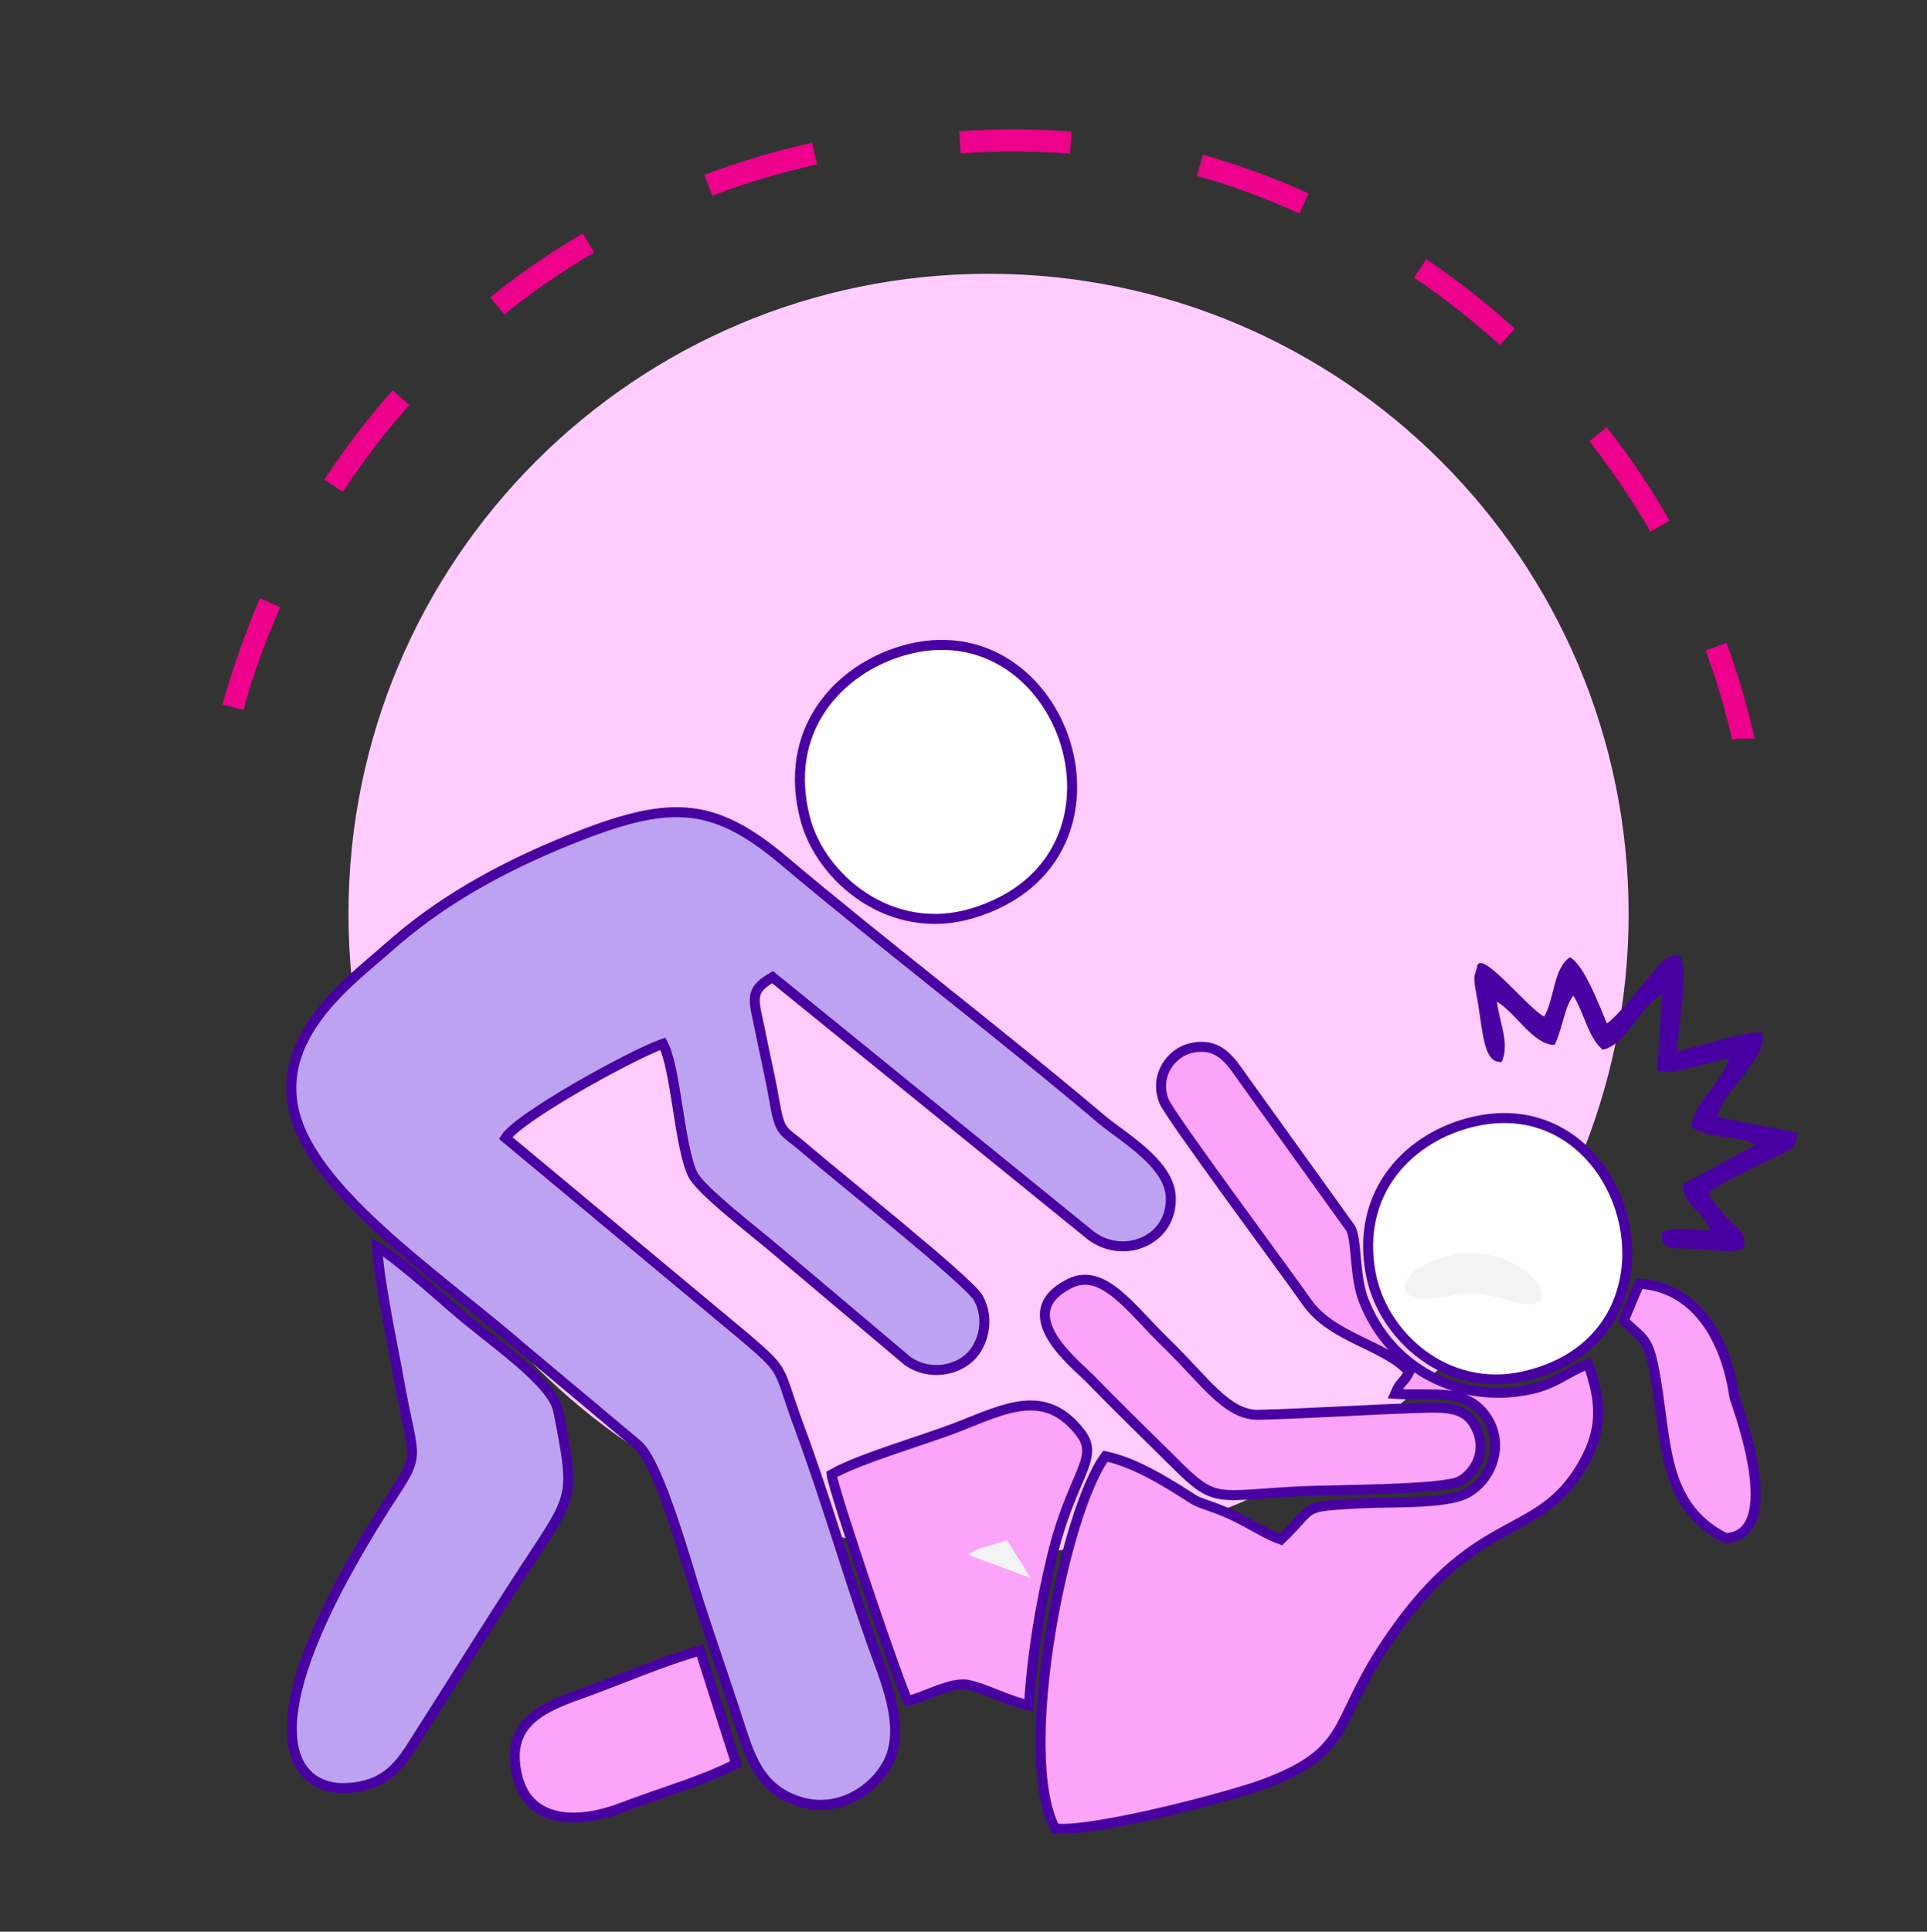 <?xml version="1.0" encoding="utf-8"?>
<!-- Generator: Adobe Illustrator 16.0.0, SVG Export Plug-In . SVG Version: 6.00 Build 0)  -->
<!DOCTYPE svg PUBLIC "-//W3C//DTD SVG 1.1//EN" "http://www.w3.org/Graphics/SVG/1.1/DTD/svg11.dtd">
<svg version="1.1" id="Layer_1" xmlns="http://www.w3.org/2000/svg" xmlns:xlink="http://www.w3.org/1999/xlink" x="0px" y="0px"
	 width="41.667px" height="41.76px" viewBox="0 0 41.667 41.76" enable-background="new 0 0 41.667 41.76" xml:space="preserve">
<rect x="0" y="0" width="41.667" height="41.76" fill="#333333" stroke="none"/>
<g>
	<path fill-rule="evenodd" clip-rule="evenodd" fill="#FFCCFD" d="M21.375,5.919c7.644,0,13.84,6.196,13.84,13.84
		c0,7.644-6.196,13.84-13.84,13.84s-13.84-6.196-13.84-13.84C7.534,12.116,13.73,5.919,21.375,5.919L21.375,5.919z"/>
	
		<path fill-rule="evenodd" clip-rule="evenodd" fill="#BDA2F1" stroke="#4900A3" stroke-width="0.216" stroke-miterlimit="22.926" d="
		M10.932,24.6c0.286-0.45,2.714-1.792,3.401-2.036c0.284,0.525,0.349,2.183,0.64,2.814c0.165,0.357,1.397,1.288,1.821,1.656
		l2.833,2.39c0.44,0.305,1.013,0.229,1.346-0.084c0.278-0.262,0.443-0.813,0.178-1.283c-0.205-0.364-3.116-2.679-3.741-3.223
		c-0.492-0.428-0.539-0.286-0.675-1.081c-0.082-0.478-0.195-0.943-0.292-1.436c-0.139-0.705-0.272-0.885,0.261-1.193l6.891,5.593
		c0.717,0.528,1.77,0.09,1.72-0.852c-0.039-0.723-1.05-1.289-1.498-1.667c-2.231-1.888-4.626-3.703-6.891-5.609
		c-1.537-1.293-2.486-1.288-4.602-0.437c-1.576,0.633-2.871,1.388-3.92,2.325c-0.813,0.727-2.761,2.08-1.882,4.019
		c0.731,1.614,3.184,3.27,4.724,4.609l2.54,2.127c0.475,0.402,1.106,2.732,1.329,3.42c0.253,0.783,0.526,1.567,0.771,2.313
		c0.294,0.896,0.454,1.596,1.242,1.926c0.933,0.39,1.771-0.182,2.081-0.794c0.397-0.786-0.112-1.881-0.361-2.591
		c-0.547-1.556-1.006-3.149-1.574-4.679c-0.477-1.285-0.248-1.133-1.166-1.917L10.932,24.6L10.932,24.6z"/>
	
		<path fill-rule="evenodd" clip-rule="evenodd" fill="#FCA4F9" stroke="#4900A3" stroke-width="0.216" stroke-miterlimit="22.926" d="
		M30.472,29.659c-0.128,0.247-0.199,0.207-0.306,0.473c0.815,0.057,1.518-0.139,1.956,0.479c0.457,0.645,0.087,1.438-0.446,1.688
		c-0.469,0.221-1.633,0.167-2.24,0.201c-1.369,0.076-0.966,0.043-1.739,0.783c-0.274-0.096-0.578-0.286-0.882-0.445
		c-0.481-0.251-0.849-0.32-1.004-0.42c-0.542-0.347-1.255-0.803-1.909-0.936c-0.895,1.195-1.938,6.446-1.088,8.047
		c0.785,0.097,3.735-0.676,4.47-0.945c1.926-0.706,1.54-1.291,2.606-2.931c1.996-3.071,3.333-2.263,4.328-3.98
		c0.449-0.774,0.409-1.364,0.125-2.183c-0.442,0.152-0.687,0.431-1.282,0.552c-1.536,0.313-3.014-0.475-3.578-1.935
		c-0.199-0.517-0.14-1.266-0.274-1.546l-2.349-3.271c-0.242-0.343-0.497-0.77-1.104-0.633c-0.435,0.099-0.799,0.595-0.59,1.143
		c0.119,0.311,2.657,3.723,3.091,4.348C28.8,28.93,29.954,29.074,30.472,29.659L30.472,29.659z"/>
	
		<path fill-rule="evenodd" clip-rule="evenodd" fill="#BDA2F1" stroke="#4900A3" stroke-width="0.216" stroke-miterlimit="22.926" d="
		M7.447,38.655c1-0.024,1.276-0.624,1.668-1.236c0.777-1.214,1.521-2.416,2.313-3.624c0.977-1.49,1.01-1.42,0.644-3.293
		c-0.124-0.632-1.454-1.507-2.242-2.192c-0.346-0.301-1.313-1.158-1.677-1.354c0.058,0.84,0.317,2.009,0.474,2.884
		c0.322,1.811,0.505,1.514-0.241,2.652C5.125,37.589,6.432,38.68,7.447,38.655L7.447,38.655z"/>
	
		<path fill-rule="evenodd" clip-rule="evenodd" fill="#FFFFFF" stroke="#4900A3" stroke-width="0.216" stroke-miterlimit="22.926" d="
		M19.513,14.069c-1.374,0.404-2.609,1.71-2.1,3.639c0.339,1.283,1.859,2.569,3.623,2.033C24.904,18.565,23.023,13.037,19.513,14.069
		L19.513,14.069z"/>
	
		<path fill-rule="evenodd" clip-rule="evenodd" fill="#FFFFFF" stroke="#4900A3" stroke-width="0.216" stroke-miterlimit="22.926" d="
		M31.881,24.245c-1.407,0.32-2.574,1.52-2.242,3.29c0.25,1.34,1.628,2.594,3.307,2.219C36.73,28.908,35.275,23.473,31.881,24.245
		L31.881,24.245z"/>
	
		<path fill-rule="evenodd" clip-rule="evenodd" fill="#FCA4F9" stroke="#4900A3" stroke-width="0.216" stroke-miterlimit="22.926" d="
		M17.982,31.875c0.032,0.325,1.51,4.697,1.649,4.896c0.376-0.086,0.948-0.424,1.304-0.347c0.389,0.084,0.858,0.346,1.315,0.442
		c0.064-1.09,0.248-2.184,0.498-3.222c0.42-1.744,1.036-2.114,0.621-2.659c-0.758-0.995-1.62-0.543-2.637-0.144
		C20.004,31.127,18.581,31.531,17.982,31.875L17.982,31.875z"/>
	
		<path fill-rule="evenodd" clip-rule="evenodd" fill="#FCA4F9" stroke="#4900A3" stroke-width="0.216" stroke-miterlimit="22.926" d="
		M23.125,27.75c-1.288,0.649,0.126,1.728,0.458,2.07c0.608,0.627,1.167,1.163,1.783,1.776c0.946,0.941,0.87,0.733,2.83,0.64
		c0.62-0.029,2.998-0.024,3.363-0.213c0.326-0.169,0.603-0.628,0.37-1.136c-0.223-0.484-0.646-0.469-1.308-0.447
		c-1.116,0.037-2.274,0.116-3.402,0.146c-0.69,0.018-1.169-0.744-1.993-1.54C24.453,28.299,23.854,27.382,23.125,27.75L23.125,27.75
		z"/>
	
		<path fill-rule="evenodd" clip-rule="evenodd" fill="#FCA4F9" stroke="#4900A3" stroke-width="0.216" stroke-miterlimit="22.926" d="
		M37.502,30.203c-0.176-1.25-0.829-2.379-2.058-2.452l-0.336,0.797c0.479,0.475,0.558,0.319,0.742,1.578
		c0.19,1.295,0.202,2.485,1.462,3.128C38.647,33.18,37.513,30.277,37.502,30.203L37.502,30.203z"/>
	
		<path fill-rule="evenodd" clip-rule="evenodd" fill="#FCA4F9" stroke="#4900A3" stroke-width="0.216" stroke-miterlimit="22.926" d="
		M15.918,38.129l-0.78-2.448c-0.811,0.233-1.657,0.599-2.444,0.887c-0.825,0.301-1.824,0.604-1.503,1.852
		c0.262,1.023,1.339,1.012,2.267,0.654C14.25,38.769,15.217,38.496,15.918,38.129L15.918,38.129z"/>
	<path fill-rule="evenodd" clip-rule="evenodd" fill="#4900A3" d="M34.745,22.125c-0.146-0.338-0.494-1.288-0.802-1.428
		c-0.357,0.24-0.332,0.914-0.554,1.28c-0.361-0.184-1.412-1.529-1.455-1.06l-0.054,0.197c-0.007,0.09,0.022,0.268,0.04,0.361
		c0.149,0.76,0.13,1.518,0.55,1.483c0.185-0.4-0.058-0.878-0.101-1.304c0.408,0.243,0.773,0.924,1.242,0.937
		c0.163-0.285,0.213-0.832,0.41-1.066c0.246,0.4,0.319,0.902,0.632,1.167c0.499-0.089,0.833-0.959,1.285-1.2l-0.107,1.657
		c0.445,0.102,1.071-0.207,1.559-0.261c-0.183,0.54-0.797,1.02-0.819,1.466c0.371,0.291,1.03,0.174,1.392,0.396l-1.575,0.847
		c0.032,0.54,0.367,0.468,0.602,1.008c-0.331-0.005-0.788-0.115-1.06,0.044c-0.009,0.434,0.286,0.313,0.748,0.35
		c0.334,0.027,0.695,0.086,1.019,0.007c0.086-0.348-0.114-0.43-0.31-0.638c-0.173-0.184-0.341-0.338-0.444-0.589
		c0.291-0.207,0.7-0.399,1.025-0.562c0.83-0.415,0.861-0.33,0.892-0.731l-1.714-0.337c0.031-0.514,1.096-1.247,0.96-1.826
		c-0.41-0.043-1.362,0.314-1.845,0.407c0.017-0.497,0.268-1.755,0.054-2.089c-0.325-0.002-0.407,0.193-0.821,0.674
		C35.294,21.547,34.969,21.969,34.745,22.125L34.745,22.125z"/>
	<path fill-rule="evenodd" clip-rule="evenodd" fill="#F3F3F3" d="M31.19,27.188c-1.041,0.325-0.961,0.901-0.432,0.886
		c0.859-0.024,0.89-0.257,1.884,0.045C34.19,28.589,32.929,26.645,31.19,27.188L31.19,27.188z"/>
	<path fill-rule="evenodd" clip-rule="evenodd" fill="#F3F3F3" d="M20.944,33.617l1.341,0.497l-0.508-0.818l-0.68,0.21
		c-0.017,0.01-0.039,0.024-0.053,0.034L20.944,33.617L20.944,33.617z"/>
	<path fill="#EC008C" d="M17.561,3.086c-0.787,0.175-1.578,0.407-2.331,0.696l0.172,0.448c0.737-0.279,1.496-0.505,2.265-0.676
		L17.561,3.086L17.561,3.086z M37.941,15.963l-0.489,0.016c-0.15-0.648-0.342-1.292-0.57-1.915l0.45-0.167
		C37.579,14.57,37.783,15.264,37.941,15.963L37.941,15.963z M12.602,5.045c-0.681,0.4-1.39,0.882-2,1.383l0.302,0.373
		c0.59-0.486,1.285-0.956,1.943-1.343L12.602,5.045L12.602,5.045z M8.49,8.439c-0.542,0.607-1.029,1.254-1.479,1.93l0.402,0.263
		C7.847,9.977,8.326,9.344,8.85,8.757L8.49,8.439L8.49,8.439z M5.619,12.933c-0.333,0.778-0.571,1.484-0.812,2.294l0.463,0.124
		c0.17-0.717,0.497-1.546,0.788-2.226L5.619,12.933L5.619,12.933z M36.101,11.255c-0.396-0.689-0.863-1.395-1.359-2.016
		l-0.376,0.297c0.486,0.629,0.925,1.269,1.321,1.959L36.101,11.255L36.101,11.255z M32.755,7.104
		c-0.611-0.549-1.234-1.039-1.913-1.501L30.574,6c0.66,0.449,1.266,0.926,1.859,1.459L32.755,7.104L32.755,7.104z M28.295,4.18
		c-0.741-0.335-1.502-0.612-2.283-0.839l-0.13,0.462c0.735,0.2,1.523,0.5,2.217,0.815L28.295,4.18L28.295,4.18z"/>
	<path fill="#EC008C" d="M23.169,2.843c-0.803-0.059-1.627-0.064-2.431-0.004l0.035,0.479c0.786-0.056,1.578-0.053,2.363,0.004
		L23.169,2.843L23.169,2.843z"/>
</g>
</svg>
